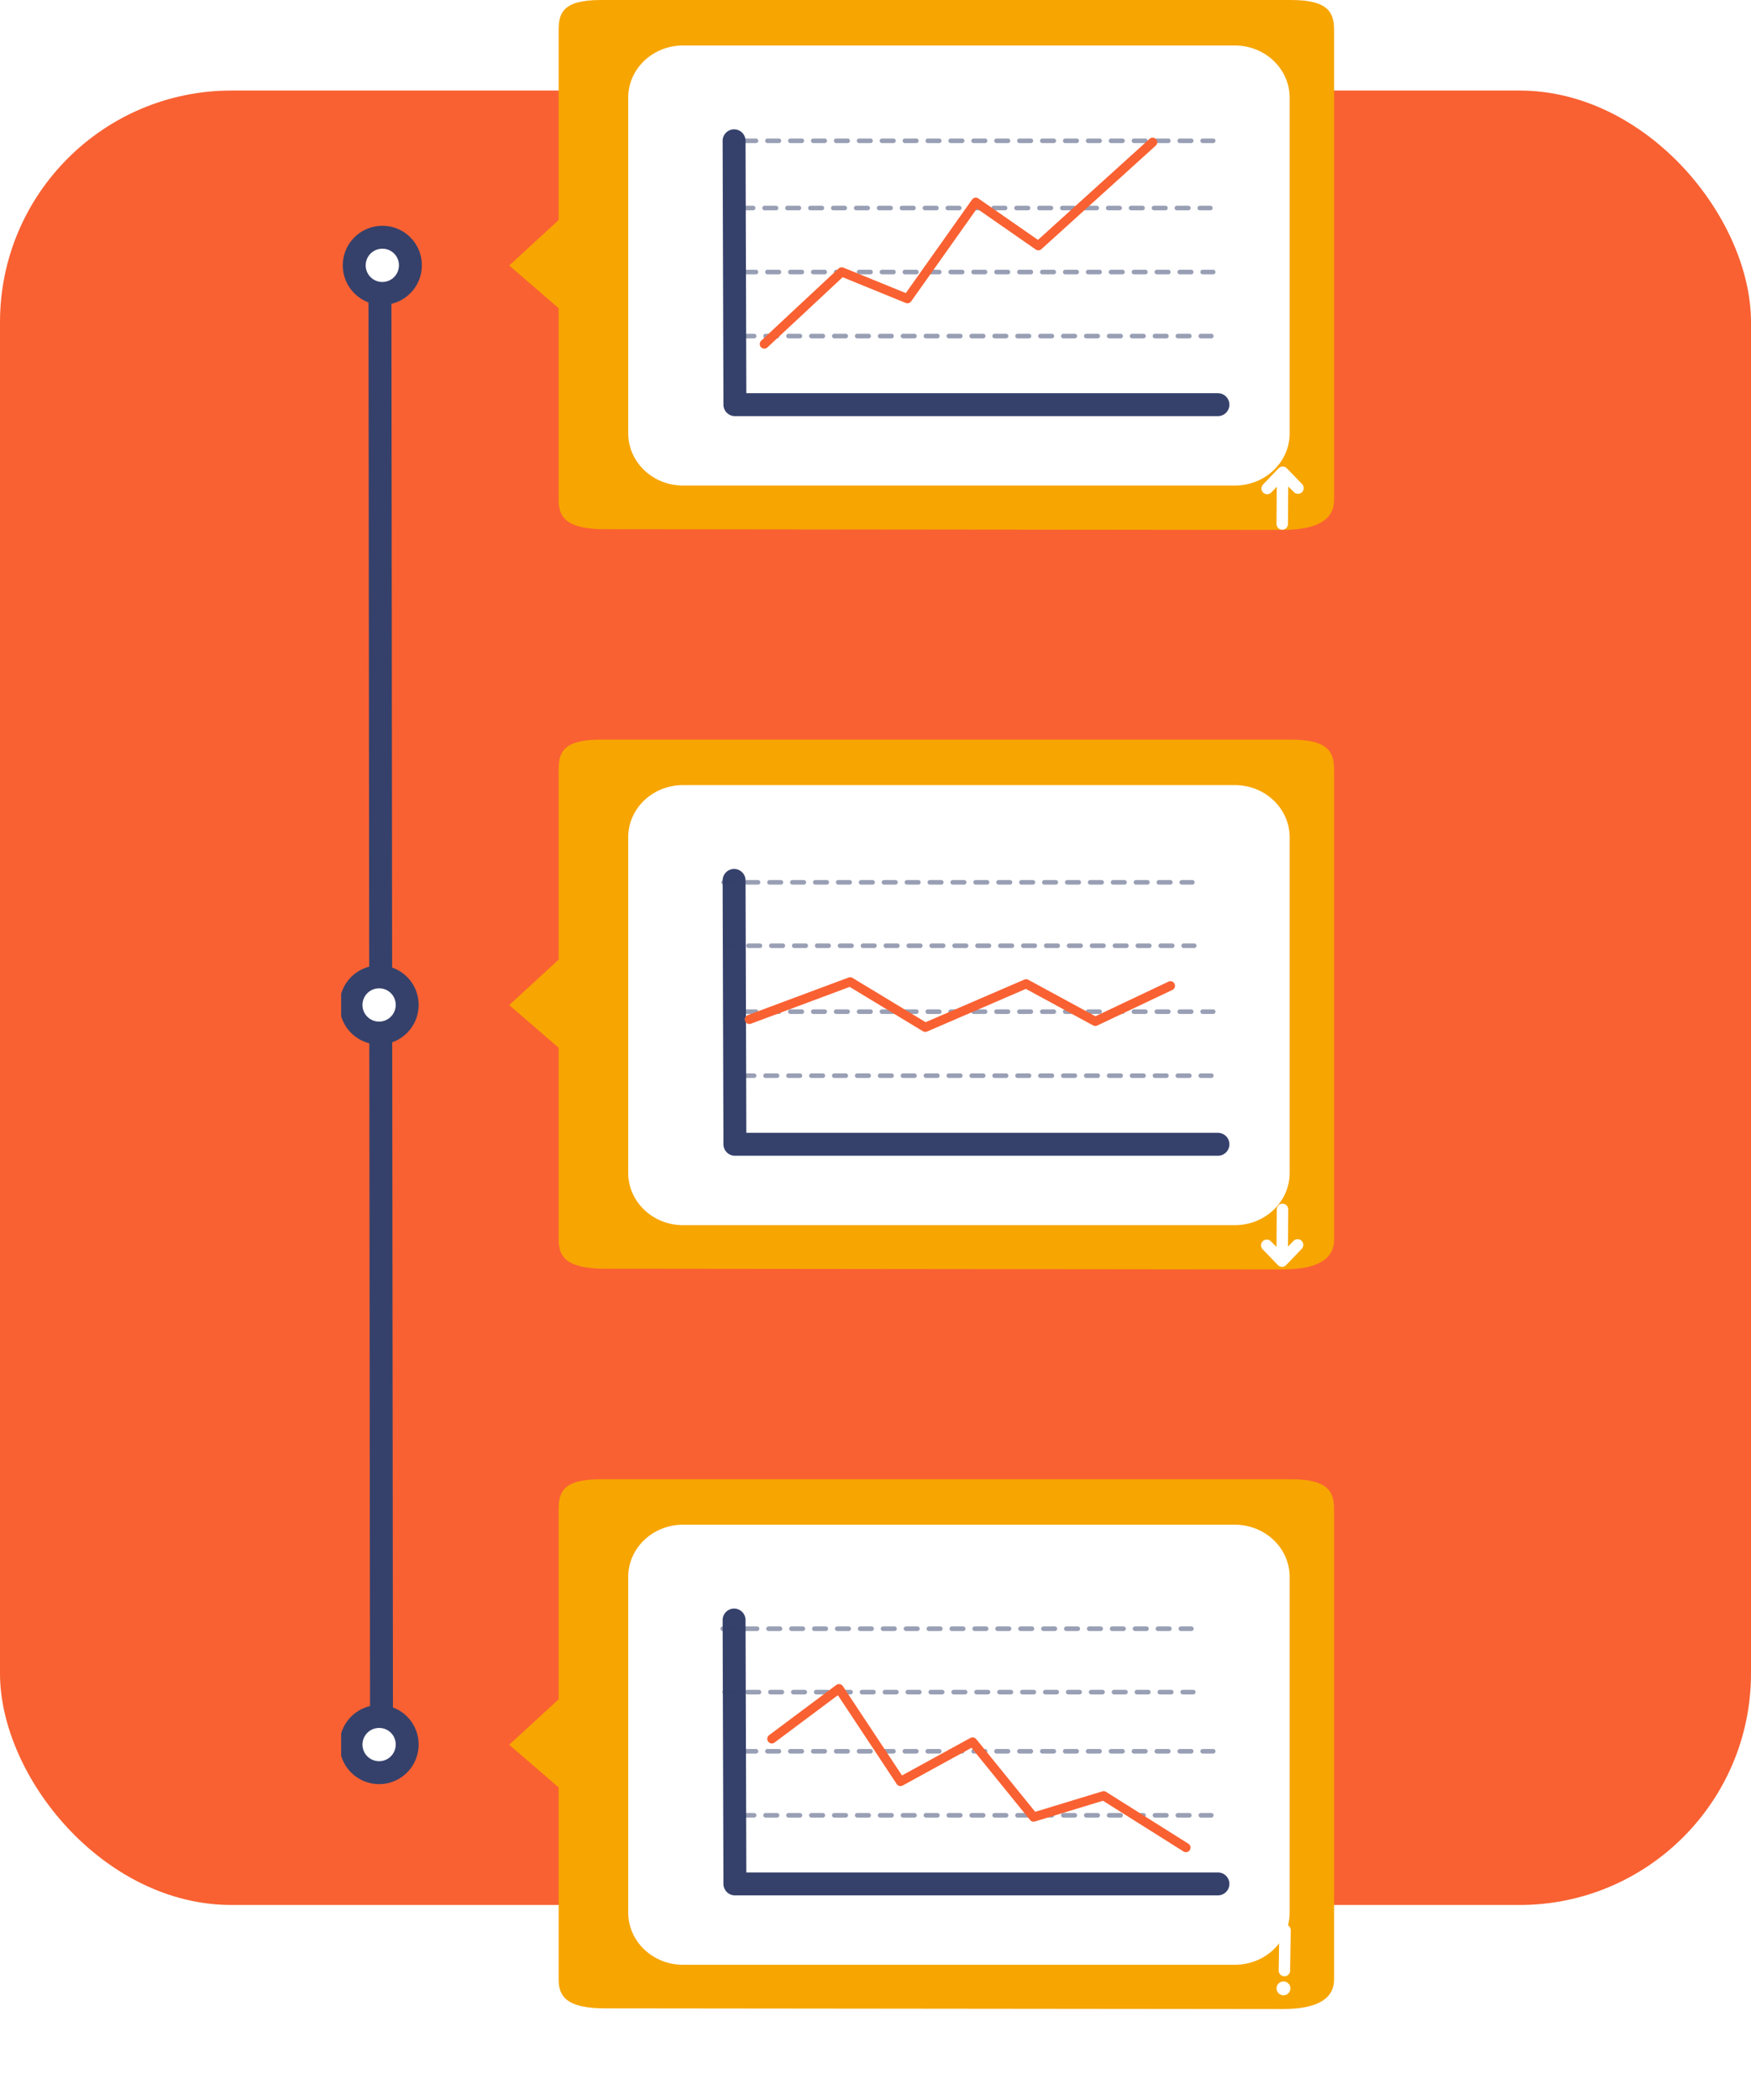 <svg xmlns:xlink="http://www.w3.org/1999/xlink" fill="none" viewBox="0 0 503 603"><rect width="503" height="521" y="26" fill="#F96132" rx="66.485"/><g clip-path="url(#clip0)"><path fill="#fff" fill-rule="evenodd" stroke="#35416B" stroke-linecap="round" stroke-linejoin="round" stroke-width="6.583" d="M116.963 500.899a8.072 8.072 0 01-4.964 7.489 8.066 8.066 0 01-10.534-10.571 8.058 8.058 0 017.507-4.937 8.006 8.006 0 017.991 8.019z" clip-rule="evenodd"/><path fill="#fff" fill-rule="evenodd" d="M109.137 76.08l.454 415.624-.454-415.623z" clip-rule="evenodd"/><path stroke="#35416B" stroke-linecap="round" stroke-linejoin="round" stroke-width="6.583" d="M109.137 76.08l.454 415.624"/><path fill="#fff" fill-rule="evenodd" stroke="#35416B" stroke-linecap="round" stroke-linejoin="round" stroke-width="6.583" d="M117.888 76.154a8.06 8.06 0 01-4.968 7.486 8.062 8.062 0 01-11.011-5.904 8.06 8.06 0 013.484-8.28 8.067 8.067 0 014.505-1.326 8.011 8.011 0 017.387 4.959c.401.972.605 2.014.603 3.065zm-.925 212.375a8.076 8.076 0 01-1.345 4.499 8.065 8.065 0 11-6.646-12.523 8.011 8.011 0 017.388 4.959c.4.972.605 2.014.603 3.065z" clip-rule="evenodd"/><path fill="#F7A501" fill-rule="evenodd" d="M383.233 8.86v134.76c0 4.895-3.708 8.547-14.89 8.547l-194.447-.205c-11.183 0-13.42-3.447-13.42-8.342V88.49l-14.198-12.25 14.198-13.062V8.86c0-4.895.909-8.859 12.091-8.859h198.32c11.165 0 12.346 3.964 12.346 8.86z" clip-rule="evenodd"/><path fill="#fff" fill-rule="evenodd" d="M196.192 13.062h158.549c8.695 0 15.737 6.723 15.737 15.026v96.303c0 8.303-7.042 15.027-15.737 15.027H196.192c-8.689 0-15.731-6.724-15.731-15.027V28.088c-.017-8.303 7.042-15.027 15.731-15.027z" clip-rule="evenodd"/><path stroke="#35416B" stroke-linecap="round" stroke-linejoin="round" stroke-width="6.583" d="M210.878 40.428l.233 75.769h138.758"/><path stroke="#35416B" stroke-dasharray="3.29 3.29" stroke-linecap="round" stroke-linejoin="round" stroke-width="1.317" d="M213.882 40.428h134.629M213.059 59.731h134.629M213.882 78.114h134.629M213.343 96.496h134.635" opacity=".5"/><path stroke="#F96132" stroke-linecap="round" stroke-linejoin="round" stroke-width="2.633" d="M219.556 98.79l22.222-20.727 18.895 7.706 19.632-27.702 17.975 12.494 32.836-29.718"/><path fill="url(#pattern0)" d="M329.759 104.441h79.508v77.234h-79.508z"/><path stroke="#fff" stroke-linecap="round" stroke-linejoin="round" stroke-width="3.291" d="M368.343 150.463l.096-14.708 4.424 4.395-4.384-4.543-4.469 4.663"/><path fill="#F7A501" fill-rule="evenodd" d="M383.233 221.234v134.761c0 4.895-3.708 8.518-14.89 8.518l-194.447-.204c-11.183 0-13.42-3.447-13.42-8.342v-55.114l-14.198-12.25 14.198-13.061v-54.308c0-4.895.909-8.859 12.091-8.859h198.32c11.165 0 12.346 3.964 12.346 8.859z" clip-rule="evenodd"/><path fill="#fff" fill-rule="evenodd" d="M196.192 225.437h158.549c8.695 0 15.737 6.723 15.737 15.026v96.303c0 8.303-7.042 15.027-15.737 15.027H196.192c-8.689 0-15.731-6.724-15.731-15.027v-96.303c-.017-8.325 7.042-15.026 15.731-15.026z" clip-rule="evenodd"/><path stroke="#35416B" stroke-linecap="round" stroke-linejoin="round" stroke-width="6.583" d="M210.878 252.803l.233 75.768h138.758"/><path stroke="#35416B" stroke-dasharray="3.29 3.29" stroke-linecap="round" stroke-linejoin="round" stroke-width="1.317" d="M207.885 253.354h134.629m-134.089 18.201h134.629m-129.172 18.934h134.629m-135.168 18.382h134.635" opacity=".5"/><path fill="#F7A501" fill-rule="evenodd" d="M383.233 433.609V568.37c0 4.895-3.708 8.518-14.89 8.518l-194.447-.204c-11.183 0-13.42-3.447-13.42-8.343v-55.097l-14.198-12.249 14.198-13.062v-54.324c0-4.895.909-8.859 12.091-8.859h198.32c11.165 0 12.346 3.964 12.346 8.859z" clip-rule="evenodd"/><path fill="#fff" fill-rule="evenodd" d="M196.192 437.811h158.549c8.695 0 15.737 6.724 15.737 15.027v96.309c0 8.297-7.042 15.021-15.737 15.021H196.192c-8.689 0-15.731-6.724-15.731-15.021v-96.309c-.017-8.308 7.042-15.027 15.731-15.027z" clip-rule="evenodd"/><path stroke="#35416B" stroke-linecap="round" stroke-linejoin="round" stroke-width="6.583" d="M210.878 465.178l.233 75.768h138.758"/><path stroke="#35416B" stroke-dasharray="3.29 3.29" stroke-linecap="round" stroke-linejoin="round" stroke-width="1.317" d="M207.613 467.677h134.629m-134.09 18.201h134.629m-128.899 16.985h134.629m-135.168 18.383h134.635" opacity=".5"/><path stroke="#F96132" stroke-linecap="round" stroke-linejoin="round" stroke-width="2.633" d="M221.714 499.297l19.309-14.419 17.662 26.663 20.717-11.358 17.509 21.58 20.132-6.128 23.637 14.885M215.257 292.715l28.963-10.79 21.581 13.061 28.963-12.493 19.877 10.79 21.581-10.222"/><path fill="url(#pattern1)" d="M328.629 315.686h79.508v77.233h-79.508z"/><path stroke="#fff" stroke-linecap="round" stroke-linejoin="round" stroke-width="3.291" d="M368.422 347.266l-.113 14.703-4.413-4.395 4.373 4.543 4.481-4.657"/><path fill="url(#pattern2)" d="M329.867 525.767h79.508v77.234h-79.508z"/><path stroke="#fff" stroke-linecap="round" stroke-linejoin="round" stroke-width="3.291" d="M369.149 554.246l-.187 11.585"/><path fill="#fff" fill-rule="evenodd" d="M366.719 570.96a1.985 1.985 0 012.365-1.969 1.988 1.988 0 01-.378 3.939 1.97 1.97 0 01-1.834-1.213 1.95 1.95 0 01-.153-.757z" clip-rule="evenodd"/></g><defs><pattern id="pattern0" width="1" height="1" patternContentUnits="objectBoundingBox"><use transform="scale(.007 .007)" xlink:href="#image0"/></pattern><pattern id="pattern1" width="1" height="1" patternContentUnits="objectBoundingBox"><use transform="scale(.007 .007)" xlink:href="#image1"/></pattern><pattern id="pattern2" width="1" height="1" patternContentUnits="objectBoundingBox"><use transform="scale(.007 .007)" xlink:href="#image2"/></pattern><clipPath id="clip0"><path fill="#fff" d="M0 0h311.374v603H0z" transform="translate(98)"/></clipPath></defs></svg>